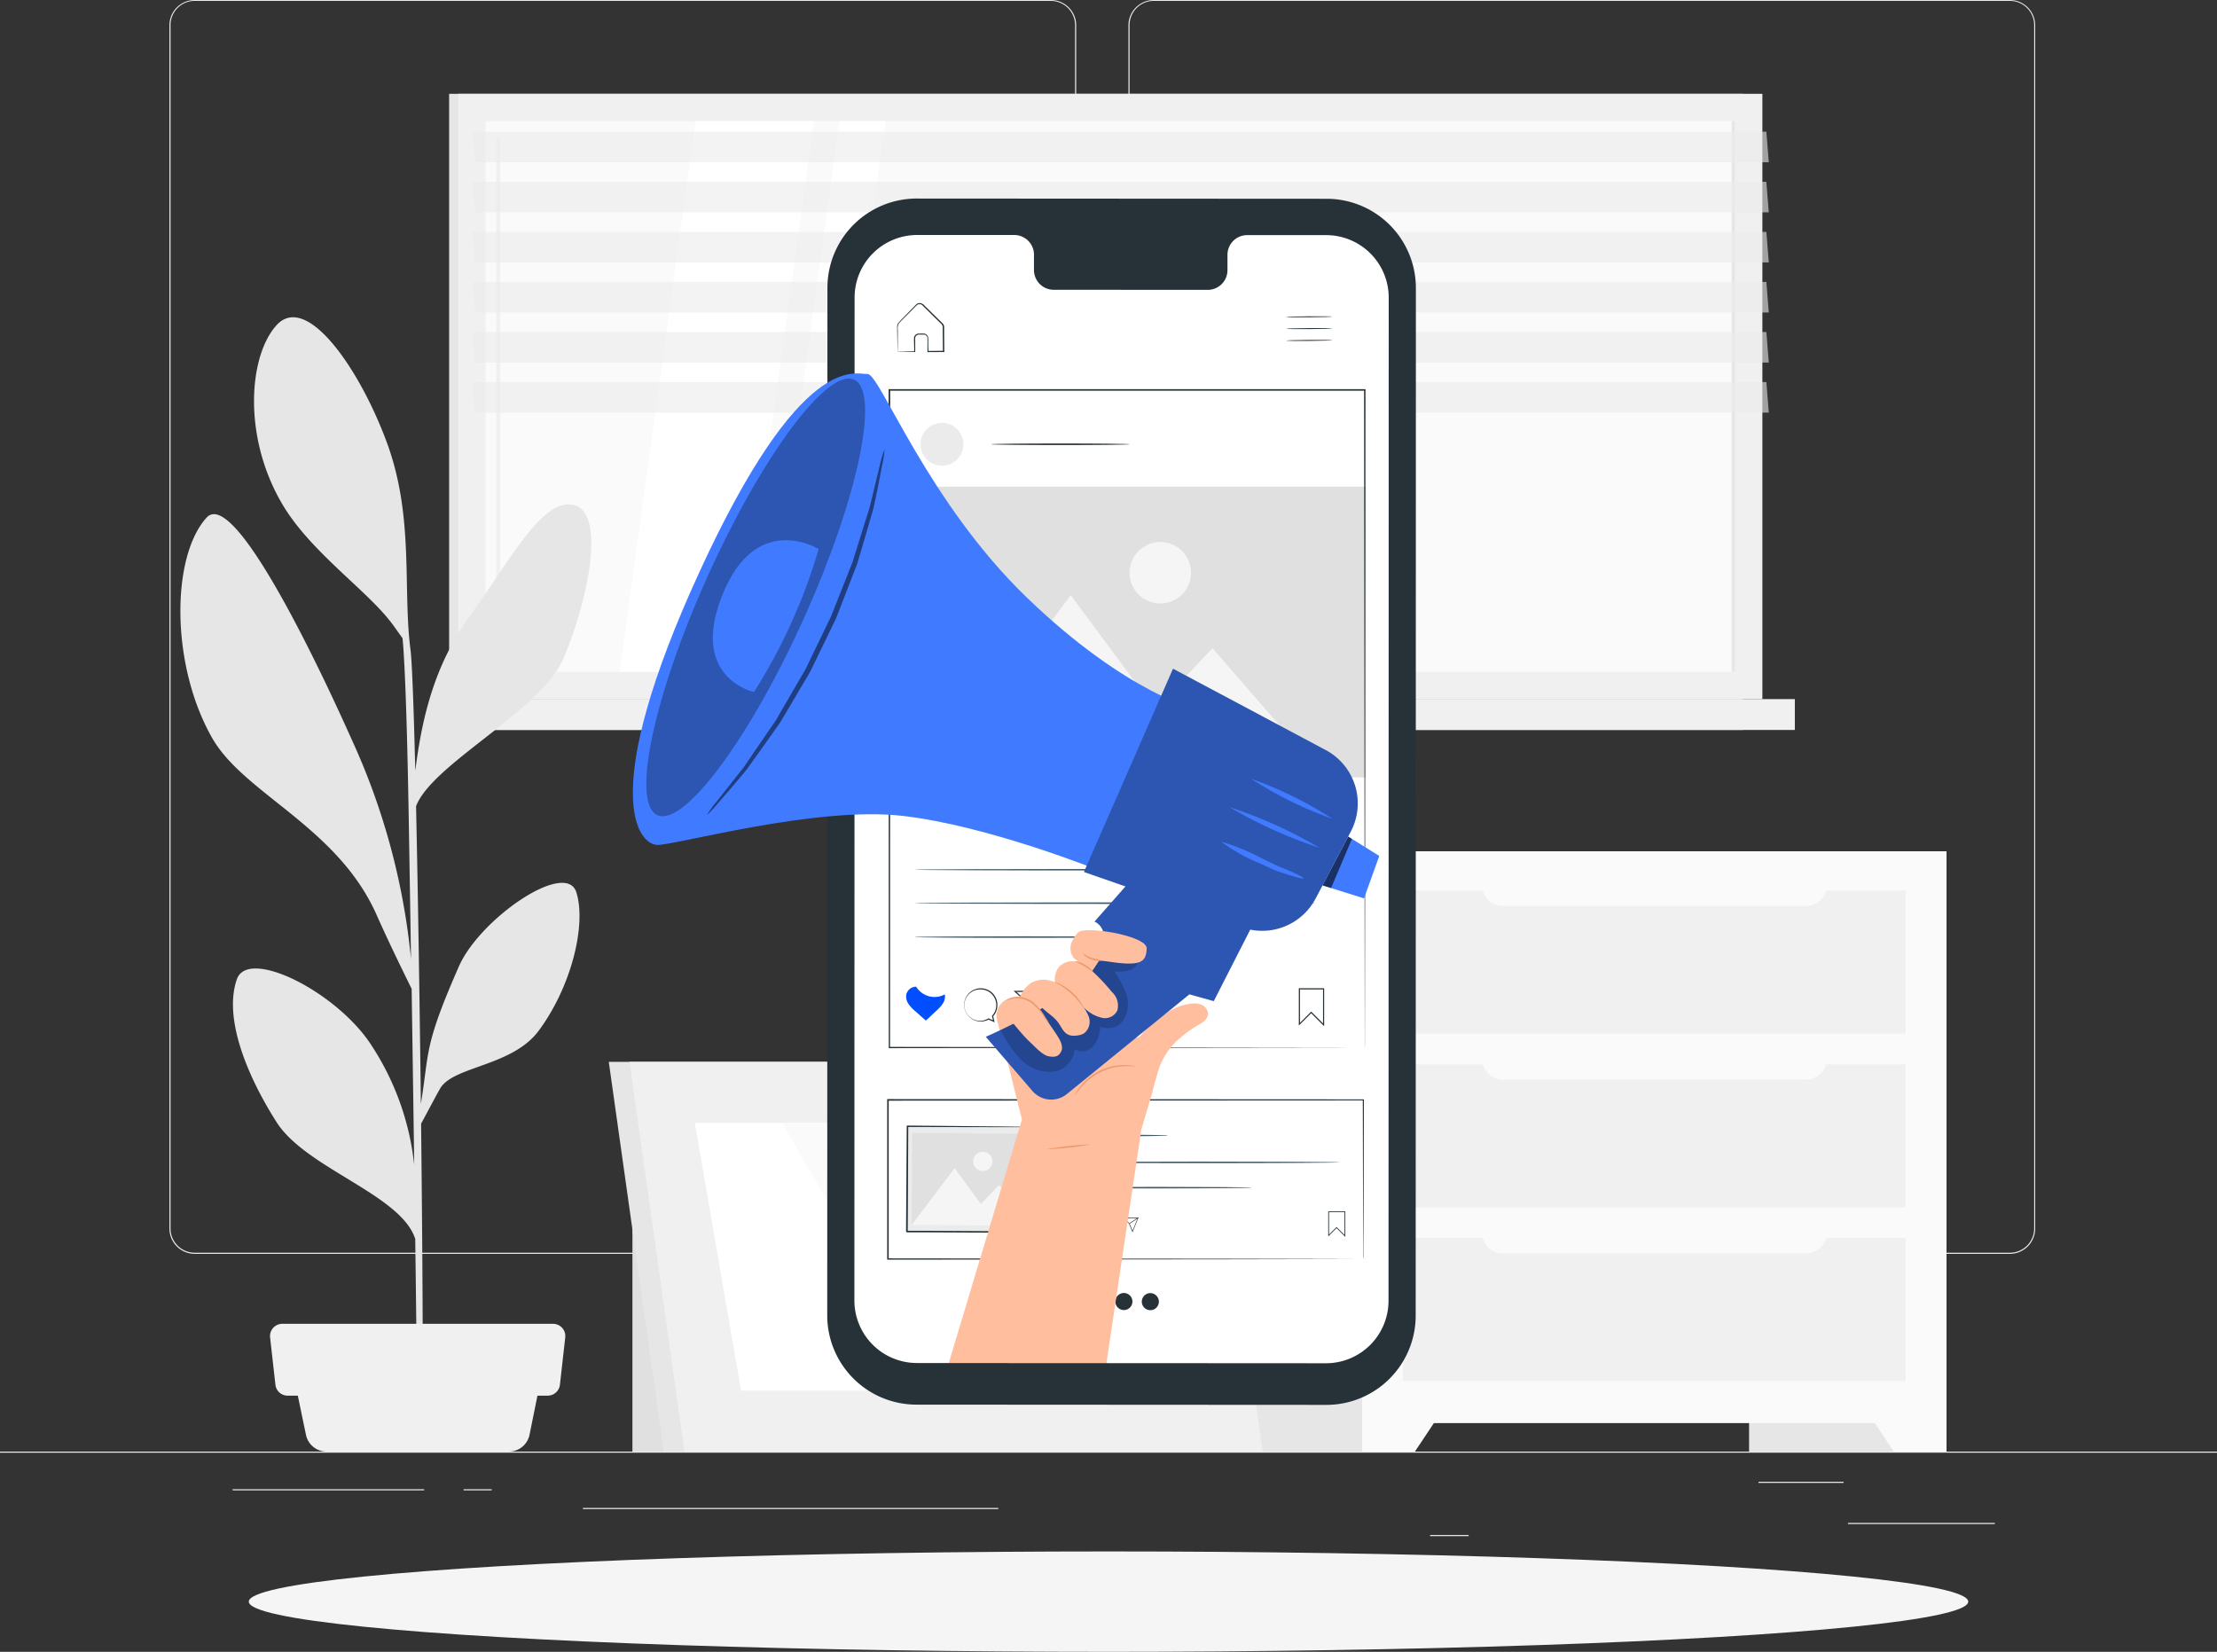 <svg xmlns="http://www.w3.org/2000/svg" width="146.005" height="108.791" viewBox="0 0 146.005 108.791">
    <rect x="0" y="0" width="146.005" height="108.791" fill="#333333" stroke="none"/>
    <path data-name="Rectangle 1999" transform="translate(0 95.604)" style="fill:#ebebeb" d="M0 0h146.005v.073H0z"/>
    <path data-name="Rectangle 2000" transform="translate(121.704 100.302)" style="fill:#ebebeb" d="M0 0h9.671v.073H0z"/>
    <path data-name="Rectangle 2001" transform="translate(94.182 101.097)" style="fill:#ebebeb" d="M0 0h2.538v.073H0z"/>
    <path data-name="Rectangle 2002" transform="translate(115.808 97.592)" style="fill:#ebebeb" d="M0 0h5.604v.073H0z"/>
    <path data-name="Rectangle 2003" transform="translate(15.319 98.083)" style="fill:#ebebeb" d="M0 0h12.612v.073H0z"/>
    <path data-name="Rectangle 2004" transform="translate(30.533 98.083)" style="fill:#ebebeb" d="M0 0h1.848v.073H0z"/>
    <path data-name="Rectangle 2005" transform="translate(38.39 99.315)" style="fill:#ebebeb" d="M0 0h27.355v.073H0z"/>
    <path data-name="Path 14013" d="M96.259 137.58H39.874a1.667 1.667 0 0 1-1.664-1.667v-79.26A1.667 1.667 0 0 1 39.874 55h56.385a1.667 1.667 0 0 1 1.667 1.667v79.246a1.667 1.667 0 0 1-1.667 1.667zM39.874 55.058a1.594 1.594 0 0 0-1.591 1.594v79.26a1.594 1.594 0 0 0 1.591 1.594h56.385a1.6 1.6 0 0 0 1.594-1.594V56.653a1.6 1.6 0 0 0-1.594-1.594z" transform="translate(-27.052 -55)" style="fill:#ebebeb"/>
    <path data-name="Path 14014" d="M312.554 137.58h-56.387a1.67 1.67 0 0 1-1.667-1.667v-79.26A1.67 1.67 0 0 1 256.167 55h56.387a1.667 1.667 0 0 1 1.661 1.653v79.26a1.667 1.667 0 0 1-1.661 1.667zm-56.387-82.522a1.6 1.6 0 0 0-1.594 1.594v79.26a1.6 1.6 0 0 0 1.594 1.594h56.387a1.6 1.6 0 0 0 1.594-1.594V56.653a1.6 1.6 0 0 0-1.594-1.594z" transform="translate(-180.184 -55)" style="fill:#ebebeb"/>
    <path data-name="Rectangle 2006" transform="translate(29.578 6.179)" style="fill:#e6e6e6" d="M0 0h85.205v39.865H0z"/>
    <path data-name="Rectangle 2007" transform="translate(30.176 6.179)" style="fill:#f0f0f0" d="M0 0h85.889v39.865H0z"/>
    <path data-name="Rectangle 2008" transform="translate(29.578 46.044)" style="fill:#e6e6e6" d="M0 0h85.205v2.032H0z"/>
    <path data-name="Rectangle 2009" transform="translate(32.314 46.044)" style="fill:#f0f0f0" d="M0 0h85.889v2.032H0z"/>
    <path data-name="Rectangle 2010" transform="rotate(90 53.146 61.124)" style="fill:#fafafa" d="M0 0h36.27v82.294H0z"/>
    <path data-name="Path 14015" d="m139.73 118.59 5-36.27h7.805l-5 36.27z" transform="translate(-98.928 -74.342)" style="fill:#fff"/>
    <path data-name="Path 14016" d="M112.028 119.321a.128.128 0 0 1-.128-.128V86.008a.128.128 0 1 1 .257 0v33.2a.126.126 0 0 1-.129.113z" transform="translate(-79.224 -76.863)" style="fill:#f0f0f0"/>
    <path data-name="Path 14017" d="m172.2 118.59 5-36.27h3.043l-5 36.27z" transform="translate(-121.916 -74.342)" style="fill:#fff"/>
    <path data-name="Rectangle 2011" transform="rotate(90 53.146 61.124)" style="fill:#e6e6e6" d="M0 0h36.27v.228H0z"/>
    <path data-name="Path 14018" d="M191.939 86.722h-85.2l-.166-2.012h85.205z" transform="translate(-75.451 -76.034)" style="opacity:.6;fill:#ebebeb"/>
    <path data-name="Path 14019" d="M191.939 98.012h-85.2L106.57 96h85.205z" transform="translate(-75.451 -84.028)" style="opacity:.6;fill:#ebebeb"/>
    <path data-name="Path 14020" d="M191.939 109.312h-85.2l-.166-2.012h85.205z" transform="translate(-75.451 -92.028)" style="opacity:.6;fill:#ebebeb"/>
    <path data-name="Path 14021" d="M191.939 120.6h-85.2l-.166-2.012h85.205z" transform="translate(-75.451 -100.021)" style="opacity:.6;fill:#ebebeb"/>
    <path data-name="Path 14022" d="M191.939 131.9h-85.2l-.166-2.012h85.205z" transform="translate(-75.451 -108.021)" style="opacity:.6;fill:#ebebeb"/>
    <path data-name="Path 14023" d="M191.939 143.192h-85.2l-.166-2.012h85.205z" transform="translate(-75.451 -116.015)" style="opacity:.6;fill:#ebebeb"/>
    <path data-name="Rectangle 2012" transform="translate(115.189 56.066)" style="fill:#e6e6e6" d="M0 0h13.003v39.538H0z"/>
    <path data-name="Path 14024" d="M418.281 369.168h3.472v-5.458h-7.113z" transform="translate(-293.561 -273.564)" style="fill:#fafafa"/>
    <path data-name="Rectangle 2013" transform="translate(79.736 56.066)" style="fill:#e6e6e6" d="M0 0h13.003v39.538H0z"/>
    <path data-name="Rectangle 2014" transform="translate(89.708 56.066)" style="fill:#fafafa" d="M0 0h38.484v37.66H0z"/>
    <path data-name="Path 14025" d="M310.682 369.168h-3.472v-5.458h7.113z" transform="translate(-217.502 -273.564)" style="fill:#fafafa"/>
    <path data-name="Rectangle 2015" transform="translate(92.401 70.1)" style="fill:#f0f0f0" d="M0 0h33.096v9.423H0z"/>
    <path data-name="Rectangle 2016" transform="translate(92.401 81.538)" style="fill:#f0f0f0" d="M0 0h33.096v9.423H0z"/>
    <path data-name="Path 14026" d="M334.24 292.26h22.707v.458a1.364 1.364 0 0 1-1.364 1.364h-19.976a1.364 1.364 0 0 1-1.364-1.364v-.458z" transform="translate(-236.639 -222.978)" style="fill:#fafafa"/>
    <path data-name="Rectangle 2017" transform="translate(92.401 58.659)" style="fill:#f0f0f0" d="M0 0h33.096v9.423H0z"/>
    <path data-name="Path 14027" d="M334.24 253.09h22.707v.458a1.364 1.364 0 0 1-1.364 1.364h-19.976a1.364 1.364 0 0 1-1.364-1.364v-.458z" transform="translate(-236.639 -195.246)" style="fill:#fafafa"/>
    <path data-name="Path 14028" d="M334.24 331.43h22.707v.458a1.364 1.364 0 0 1-1.364 1.364h-19.976a1.364 1.364 0 0 1-1.364-1.364v-.458z" transform="translate(-236.639 -250.71)" style="fill:#fafafa"/>
    <path data-name="Path 14029" d="M44.395 170.19c.724-2.082 6.424.748 8.76 4.193a17.8 17.8 0 0 1 2.92 8.036c-.053-3.755-.111-7.788-.169-11.6-.47-.949-1.542-3.139-2.31-4.874-2.57-5.788-8.679-7.943-10.8-11.6-2.765-4.789-2.748-11.972-.394-14.56 2.044-2.254 8.819 12.974 9.584 14.676a45.02 45.02 0 0 1 3.878 14.4c-.055-3.577-.108-6.859-.152-9.394-.143-8.264-.324-10.921-.406-11.739-.292-.4-.616-.876-.812-1.115-1.638-2.111-5.277-4.622-7.093-7.692-2.654-4.479-2.225-9.841-.365-11.838 1.962-2.088 5.417 2.835 7.23 7.735s1.045 9.566 1.559 13.628c.108.794.216 3.819.321 8.016.555-4.514 1.659-7.54 3.7-10.358 2.517-3.466 4.69-7.686 6.763-7.14s.958 6.132-.683 10.051c-1.46 3.49-8.667 6.973-9.73 9.779.126 5.688.237 12.892.318 19.6.567-3.466.175-3.755 2.505-9.052 1.384-3.154 7.058-7.04 7.735-4.874s-.353 6.261-2.494 9.128c-1.729 2.316-5.548 2.313-6.45 3.746-.207.336-.876 1.621-1.282 2.357.091 8.191.134 15.418.088 17.883l-.374.026c.02-.637-.026-4.8-.1-10.317-.932-2.92-7.2-4.643-9.134-7.694-2.026-3.187-3.483-6.913-2.613-9.407z" transform="translate(-28.796 -105.694)" style="fill:#e6e6e6"/>
    <path data-name="Path 14030" d="M68.219 369.507H80.25a1.384 1.384 0 0 0 1.35-1.107l.853-4.211H66l.876 4.211a1.384 1.384 0 0 0 1.343 1.107z" transform="translate(-46.727 -273.904)" style="fill:#f0f0f0"/>
    <path data-name="Path 14031" d="M62.052 358.318h17.135a.809.809 0 0 0 .8-.718l.35-3.113a.809.809 0 0 0-.8-.9H61.7a.809.809 0 0 0-.8.9l.35 3.113a.809.809 0 0 0 .8.718z" transform="translate(-43.112 -266.399)" style="fill:#f0f0f0"/>
    <path data-name="Rectangle 2018" transform="translate(41.649 76.688)" style="fill:#e0e0e0" d="M0 0h10.282v18.916H0z"/>
    <path data-name="Path 14032" d="M175.343 320.168h-34.425L137.3 294.5h34.425z" transform="translate(-97.207 -224.564)" style="fill:#e6e6e6"/>
    <path data-name="Path 14033" d="M183.686 320.168h-38.081L141.99 294.5h38.078z" transform="translate(-100.528 -224.564)" style="fill:#f0f0f0"/>
    <path data-name="Path 14034" d="M159.746 325.883 156.7 308.24h30.057l3.046 17.643z" transform="translate(-110.942 -234.292)" style="fill:#fff"/>
    <path data-name="Path 14035" d="M186.594 325.883 176.38 308.24h3.2l10.22 17.643z" transform="translate(-124.875 -234.292)" style="fill:#fafafa"/>
    <path data-name="Path 14036" d="M202.217 325.883 192 308.24h5.466l10.214 17.643z" transform="translate(-135.934 -234.292)" style="fill:#fafafa"/>
    <g transform="translate(16.385 102.18)">
        <ellipse cx="56.618" cy="3.306" rx="56.618" ry="3.306" style="fill:#f5f5f5"/>
    </g>
    <g data-name="Group 66677">
        <g data-name="Group 66647">
            <g data-name="Group 66646">
                <g data-name="Group 66641">
                    <g data-name="Group 66589">
                        <g data-name="Group 66588">
                            <g data-name="Group 66584">
                                <g data-name="Group 66583">
                                    <g data-name="Group 66582">
                                        <path data-name="Path 14098" d="m193.236 143.658-26.994-.016a5.88 5.88 0 0 1-5.877-5.881l.013-67.675a5.88 5.88 0 0 1 5.883-5.879l26.994.016a5.88 5.88 0 0 1 5.877 5.881l-.013 67.675a5.88 5.88 0 0 1-5.883 5.879z" transform="translate(-105.886 -51.131)" style="fill:#263238"/>
                                    </g>
                                </g>
                            </g>
                            <g data-name="Group 66587">
                                <g data-name="Group 66586">
                                    <g data-name="Group 66585">
                                        <path data-name="Path 14099" d="M200.576 76.451h-5.234a1.3 1.3 0 0 0-1.271 1.328v.949a1.3 1.3 0 0 1-1.271 1.328l-10.2-.006a1.3 1.3 0 0 1-1.271-1.329v-.949a1.3 1.3 0 0 0-1.271-1.329H173.636a4.118 4.118 0 0 0-4.121 4.117l-.013 66.056a4.118 4.118 0 0 0 4.116 4.119l26.94.016a4.118 4.118 0 0 0 4.12-4.117l.013-66.056a4.118 4.118 0 0 0-4.115-4.127z" transform="translate(-113.234 -60.965)" style="fill:#fff"/>
                                    </g>
                                </g>
                            </g>
                        </g>
                    </g>
                    <g data-name="Group 66599">
                        <g data-name="Group 66592">
                            <g data-name="Group 66591">
                                <g data-name="Group 66590">
                                    <path data-name="Path 14100" d="M317.75 103.837c0 .018-.68.038-1.52.045s-1.52 0-1.521-.02.68-.038 1.52-.045 1.521.002 1.521.02z" transform="translate(-230.014 -82.985)" style="fill:#263238"/>
                                </g>
                            </g>
                        </g>
                        <g data-name="Group 66595">
                            <g data-name="Group 66594">
                                <g data-name="Group 66593">
                                    <path data-name="Path 14101" d="M317.783 107.811c0 .018-.681.038-1.52.045s-1.52 0-1.521-.02.68-.038 1.52-.045 1.52.002 1.521.02z" transform="translate(-230.041 -86.181)" style="fill:#263238"/>
                                </g>
                            </g>
                        </g>
                        <g data-name="Group 66598">
                            <g data-name="Group 66597">
                                <g data-name="Group 66596">
                                    <path data-name="Path 14102" d="M317.815 111.784c0 .018-.68.038-1.52.045s-1.521 0-1.521-.019.68-.038 1.52-.045 1.521.002 1.521.019z" transform="translate(-230.067 -89.377)" style="fill:#263238"/>
                                </g>
                            </g>
                        </g>
                    </g>
                    <g data-name="Group 66602">
                        <g data-name="Group 66601">
                            <g data-name="Group 66600">
                                <path data-name="Path 14103" d="M183.852 102.574a.625.625 0 0 1 .08-.005l.222-.007.818-.02-.023.023c0-.181-.006-.38-.01-.593 0-.11-.009-.214 0-.342a.315.315 0 0 1 .275-.252c.132 0 .248-.009.391 0a.318.318 0 0 1 .268.316c0 .277.006.566.01.865l-.038-.037 1.032-.011-.039.04c0-.416-.008-.846-.012-1.286v-.328a.334.334 0 0 0-.145-.244l-.451-.445-.435-.43-.211-.208c-.072-.07-.129-.142-.213-.159a.278.278 0 0 0-.237.045c-.062.053-.129.128-.192.189l-.37.374c-.233.242-.476.463-.652.672a.73.73 0 0 0-.052.385v1.325a1.336 1.336 0 0 1-.005.135.985.985 0 0 1-.007-.124c0-.1-.006-.221-.01-.369l-.013-.59q0-.175-.007-.371v-.2a.429.429 0 0 1 .057-.216c.191-.234.419-.441.653-.69l.367-.376c.066-.065.12-.13.2-.2a.351.351 0 0 1 .3-.059.557.557 0 0 1 .248.177l.212.208.437.428.452.444a.86.86 0 0 1 .115.125.338.338 0 0 1 .054.174v.329c0 .44.007.87.01 1.286v.04h-.04l-1.032.007h-.038v-.903a.249.249 0 0 0-.208-.251c-.119-.006-.259 0-.374 0a.253.253 0 0 0-.223.2c-.01.1 0 .225 0 .33v.616h-.023l-.832-.006h-.217a.407.407 0 0 1-.092-.011z" transform="translate(-124.742 -79.407)" style="fill:#263238"/>
                            </g>
                        </g>
                    </g>
                    <g data-name="Group 66621">
                        <g data-name="Group 66607">
                            <g data-name="Group 66606">
                                <g data-name="Group 66603">
                                    <path data-name="Path 14104" d="M245.409 379.2a1.5 1.5 0 0 1-.283.02l-.771.016c-.651.009-1.551.015-2.545.015s-1.894-.006-2.545-.015l-.771-.016a.142.142 0 1 1 0-.04l.771-.016c.651-.009 1.551-.015 2.545-.015s1.893.006 2.545.015l.771.016a1.506 1.506 0 0 1 .283.02z" transform="translate(-168.492 -304.414)" style="fill:#455a64"/>
                                </g>
                                <g data-name="Group 66604">
                                    <path data-name="Path 14105" d="M256.723 388.243c0 .028-4.144.051-9.256.051s-9.256-.023-9.256-.051 4.143-.051 9.256-.051 9.256.023 9.256.051z" transform="translate(-168.492 -311.689)" style="fill:#455a64"/>
                                </g>
                                <g data-name="Group 66605">
                                    <path data-name="Path 14106" d="M250.938 396.752c0 .028-2.849.051-6.363.051s-6.364-.023-6.364-.051 2.849-.051 6.364-.051 6.363.023 6.363.051z" transform="translate(-168.492 -318.532)" style="fill:#455a64"/>
                                </g>
                            </g>
                        </g>
                        <g data-name="Group 66608">
                            <path data-name="Path 14107" d="m330.028 406.616-.575-.577-.548.546v-1.651h1.123zm-.575-.649.018.018.506.508v-1.507h-1.021v1.478z" transform="translate(-241.431 -325.154)" style="fill:#263238"/>
                        </g>
                        <g data-name="Group 66609">
                            <path data-name="Path 14108" d="m252.16 407.754-.2-.09a.556.556 0 1 1 .3-.488.562.562 0 0 1-.14.376zm-.474-1.1a.525.525 0 1 0 .008 1.05.542.542 0 0 0 .253-.08h.008l.15.067-.034-.147.007-.007a.524.524 0 0 0-.392-.878z" transform="translate(-178.879 -326.506)" style="fill:#263238"/>
                        </g>
                        <g data-name="Group 66610">
                            <path data-name="Path 14109" d="m260.326 407.984-.233-.568-.436-.4 1.058-.008zm-.57-.927.372.341.2.484.332-.832z" transform="translate(-185.74 -326.823)" style="fill:#263238"/>
                        </g>
                        <g data-name="Group 66611">
                            <path data-name="Rectangle 2019" transform="rotate(-33.054 172.94 -85.05)" style="fill:#263238" d="M0 0h.688v.039H0z"/>
                        </g>
                        <g data-name="Group 66612">
                            <path data-name="Path 14110" d="M242.578 406.579a.725.725 0 0 1-.961-.258.338.338 0 0 0-.33.268.442.442 0 0 0 .08.319 1.313 1.313 0 0 0 .232.243l.345.306c.116-.106.215-.206.331-.312a1.3 1.3 0 0 0 .228-.247.443.443 0 0 0 .075-.319z" transform="translate(-170.961 -326.265)" style="fill:#e8505b"/>
                        </g>
                        <g data-name="Group 66613">
                            <path data-name="Path 14111" d="M211.835 377.7v-.72c0-.472 0-1.167-.008-2.067 0-1.8-.011-4.417-.018-7.7l.034.034-31.307.017.051-.051V377.7l-.049-.049 22.4.023 6.54.014 1.755.006h.612-.599l-1.744.006-6.529.014-22.437.023h-.049V367.162h.053l31.307.017h.034v.034l-.018 7.721c0 .9-.006 1.589-.008 2.059v.53c-.018.114-.02.177-.02.177z" transform="translate(-122.059 -294.773)" style="fill:#263238"/>
                        </g>
                        <g data-name="Group 66620">
                            <g data-name="Group 66617">
                                <g data-name="Group 66616">
                                    <g data-name="Group 66615">
                                        <path data-name="Rectangle 2020" transform="rotate(-89.66 70.67 10.515)" style="fill:#ebebeb" d="M0 0h6.933v8.673H0z"/>
                                        <g data-name="Group 66614">
                                            <path data-name="Path 14112" d="M195.683 376.229h-2.417l-6.255-.013.046-.045-.034 6.933-.049-.051h1.194l1.169.007 2.25.014 4.062.029-.043.042.051-5.022.019-1.408c0-.159.005-.283.007-.373s.005-.131.005-.131v1.887c0 1.219 0 2.956-.007 5.049v.042h-.043l-4.061-.017-2.25-.011-1.169-.006h-1.194a.64.64 0 0 1-.052-.052l.045-6.933v-.046h.046l6.284.059 1.768.022.464.008h.118a.167.167 0 0 1 .046.016z" transform="translate(-127.242 -301.992)" style="fill:#263238"/>
                                        </g>
                                    </g>
                                </g>
                            </g>
                            <path data-name="Rectangle 2021" transform="rotate(-89.66 70.601 10.147)" style="fill:#e0e0e0" d="M0 0h6.061v8.063H0z"/>
                            <path data-name="Path 14113" d="m188.725 394.154 2.838-3.751 1.731 2.367 1.19-1.253 2.3 2.683z" transform="translate(-128.693 -313.468)" style="fill:#f5f5f5"/>
                            <g data-name="Group 66619">
                                <g data-name="Group 66618">
                                    <path data-name="Path 14114" d="M210.711 385.5a.635.635 0 1 1-.631-.638.635.635 0 0 1 .631.638z" transform="translate(-145.354 -309.007)" style="fill:#f5f5f5"/>
                                </g>
                            </g>
                        </g>
                    </g>
                    <g data-name="Group 66636">
                        <g data-name="Group 66631" transform="translate(59.673 27.847)">
                            <g data-name="Group 66624">
                                <g data-name="Group 66623">
                                    <g data-name="Group 66622">
                                        <path data-name="Path 14115" d="M224.642 146.663a.32.32 0 0 1-.093.01l-.265.01-.977.016c-.825.009-1.964.015-3.223.015s-2.4-.006-3.223-.015l-.977-.016-.266-.01a.32.32 0 0 1-.093-.01.326.326 0 0 1 .093-.01l.266-.01.977-.016c.825-.009 1.964-.015 3.223-.015s2.4.006 3.223.015l.977.016.265.01a.326.326 0 0 1 .093.01z" transform="translate(-209.922 -145.25)" style="fill:#263238"/>
                                    </g>
                                </g>
                            </g>
                            <g data-name="Group 66630">
                                <g data-name="Group 66625">
                                    <path data-name="Path 14116" d="m320.678 332.385-.855-.857-.814.812v-2.454h1.669zm-.854-.964.027.026.753.755v-2.239h-1.518v2.2z" transform="translate(-293.146 -292.644)" style="fill:#263238"/>
                                </g>
                                <g data-name="Group 66626">
                                    <path data-name="Path 14117" d="m208.312 332.132-.4-.178a1.094 1.094 0 1 1 .584-.961 1.106 1.106 0 0 1-.276.74zm-.934-2.164a1.034 1.034 0 1 0 .017 2.067 1.066 1.066 0 0 0 .5-.157l.016-.009.294.131-.067-.289.013-.015a1.033 1.033 0 0 0-.772-1.729z" transform="translate(-202.483 -292.649)" style="fill:#263238"/>
                                </g>
                                <g data-name="Group 66627">
                                    <path data-name="Path 14118" d="m224.386 332.585-.458-1.118-.859-.782 2.083-.017zm-1.122-1.826.731.671.39.952.654-1.638z" transform="translate(-215.988 -293.273)" style="fill:#263238"/>
                                </g>
                                <g data-name="Group 66628">
                                    <path data-name="Rectangle 2022" transform="rotate(-33.04 68.307 5.603)" style="fill:#263238" d="M0 0h1.355v.076H0z"/>
                                </g>
                                <g data-name="Group 66629">
                                    <path data-name="Path 14119" d="M189.45 329.818a1.426 1.426 0 0 1-1.892-.507.666.666 0 0 0-.649.528.869.869 0 0 0 .158.627 2.574 2.574 0 0 0 .456.478c.232.2.446.4.678.6.229-.209.423-.4.652-.613a2.582 2.582 0 0 0 .448-.486.87.87 0 0 0 .149-.627z" transform="translate(-186.898 -292.174)" style="fill:#004eff"/>
                                </g>
                            </g>
                            <circle data-name="Ellipse 919" cx="1.413" cy="1.413" r="1.413" transform="translate(.949)" style="fill:#ebebeb"/>
                        </g>
                        <g data-name="Group 66635">
                            <g data-name="Group 66632">
                                <path data-name="Path 14120" d="M216.1 301.045c0 .028-5.924.051-13.23.051s-13.231-.023-13.231-.051 5.923-.051 13.231-.051 13.23.023 13.23.051z" transform="translate(-129.433 -241.562)" style="fill:#455a64"/>
                            </g>
                            <g data-name="Group 66633">
                                <path data-name="Path 14121" d="M216.1 289.79c0 .028-5.924.051-13.23.051s-13.231-.023-13.231-.051 5.923-.051 13.231-.051 13.23.023 13.23.051z" transform="translate(-129.433 -232.51)" style="fill:#455a64"/>
                            </g>
                            <g data-name="Group 66634">
                                <path data-name="Path 14122" d="M204.046 312.451c0 .028-3.225.051-7.2.051s-7.2-.023-7.2-.051 3.224-.051 7.2-.051 7.2.023 7.2.051z" transform="translate(-129.433 -250.735)" style="fill:#455a64"/>
                            </g>
                        </g>
                    </g>
                    <g data-name="Group 66640">
                        <g data-name="Group 66637">
                            <path data-name="Path 14123" d="M249.516 432.936a.562.562 0 1 1-.56-.573.566.566 0 0 1 .56.573z" transform="translate(-176.68 -347.213)" style="fill:#263238"/>
                        </g>
                        <g data-name="Group 66638">
                            <path data-name="Path 14124" d="M258.414 432.977a.562.562 0 1 1-.56-.573.566.566 0 0 1 .56.573z" transform="translate(-183.836 -347.246)" style="fill:#263238"/>
                        </g>
                        <g data-name="Group 66639">
                            <path data-name="Path 14125" d="M267.312 433.018a.562.562 0 1 1-.56-.573.566.566 0 0 1 .56.573z" transform="translate(-190.992 -347.279)" style="fill:#263238"/>
                        </g>
                    </g>
                </g>
                <g data-name="Group 66644">
                    <path data-name="Rectangle 2023" style="fill:#e0e0e0" d="M0 0h31.309v19.147H0z" transform="translate(58.654 32.055)"/>
                    <path data-name="Path 14126" d="m196.457 209.645 8.972-12.008 5.562 7.51 3.77-4.017 7.394 8.508z" transform="translate(-134.913 -158.44)" style="fill:#f5f5f5"/>
                    <g data-name="Group 66643">
                        <g data-name="Group 66642">
                            <path data-name="Path 14127" d="M266.114 181.8a2.023 2.023 0 1 1-2.024-2.023 2.023 2.023 0 0 1 2.024 2.023z" transform="translate(-187.678 -144.079)" style="fill:#f5f5f5"/>
                        </g>
                    </g>
                </g>
                <g data-name="Group 66645">
                    <path data-name="Path 14128" d="m212.363 171.716-.046-43.312.046.046h-31.305l.051-.051c0 16.2-.007 31.188-.01 43.312l-.041-.042 31.309.042-31.309.042h-.042v-.042c0-12.124-.006-27.114-.01-43.312v-.051h31.406v.046l-.023 31.279-.012 8.879c0 1.027 0 1.816-.005 2.35v.6l-.009.214z" transform="translate(-122.484 -102.719)" style="fill:#263238"/>
                </g>
            </g>
        </g>
        <g data-name="Group 66674">
            <g data-name="Group 66668">
                <g data-name="Group 66666">
                    <g data-name="Group 66648">
                        <path data-name="Path 14129" d="m213.936 333.637.693-2.327c.121-.5.281-1.1.5-1.779a4.8 4.8 0 0 1 1.146-1.714 8.441 8.441 0 0 1 1.519-1.106c.043-.028.091-.067.132-.089a.749.749 0 0 0 .231-.2c.41-.443.016-1.129-.815-1.063-.626.049-1.647.228-3.308 1.941l-.063.074c-.872 1.133-1.69-2.1-1.838-3.3a1.261 1.261 0 0 0-1.7-.978l-4.045 1.892a1.888 1.888 0 0 0-1.181.04 1.2 1.2 0 0 0-.771 1.427L206.07 333l-4.818 16.032h10.385z" transform="translate(-138.768 -259.267)" style="fill:#ffbe9d"/>
                    </g>
                    <g data-name="Group 66664">
                        <g data-name="Group 66656">
                            <g data-name="Group 66650">
                                <g data-name="Group 66649">
                                    <path data-name="Path 14130" d="m231.921 292.785-3.21 6.291-1.605-.446-8.069 6.564a1.634 1.634 0 0 1-2.27-.2l-3.072-3.57s6.194-2.669 7.34-4.877-.178-2.71-.178-2.71l2.915-3.313z" transform="translate(-148.775 -233.14)" style="fill:#2d56b2"/>
                                </g>
                            </g>
                            <g data-name="Group 66651">
                                <path data-name="Path 14131" d="M132.3 145.254s-4.7-1.039-11.312-7.4-9.72-14.8-10.53-14.762-4.344-1.6-11.066 13.023-4.074 18.018-2.737 17.991 10.42-2.559 16.093-1.914 12.965 3.6 12.965 3.6z" transform="translate(-53.323 -98.459)" style="fill:#407bff"/>
                            </g>
                            <g data-name="Group 66652">
                                <path data-name="Path 14132" d="m264.3 233.094-1.6 3.048-.718 1.365a3.978 3.978 0 0 1-5.186 1.762l-10.072-3.509 5.866-13.391 10.063 5.363a3.979 3.979 0 0 1 1.647 5.362z" transform="translate(-175.339 -178.329)" style="fill:#2d56b2"/>
                            </g>
                            <g data-name="Group 66654">
                                <path data-name="Path 14134" d="M103.557 137.759c-3.577 7.921-5.067 14.979-3.326 15.766s6.051-5 9.629-12.919 5.067-14.979 3.326-15.765-6.052 4.997-9.629 12.918z" transform="translate(-56.939 -99.837)" style="fill:#2d56b2"/>
                            </g>
                        </g>
                        <g data-name="Group 66657">
                            <path data-name="Path 14136" d="m329.721 282.934-2.73-.857 1.689-3.212 2.047 1.273z" transform="translate(-239.891 -223.765)" style="fill:#407bff"/>
                        </g>
                        <g data-name="Group 66658" style="opacity:.6">
                            <path data-name="Path 14137" d="M88.789 55.1 87.1 58.312l.561.176 1.373-3.236z"/>
                        </g>
                        <g data-name="Group 66659">
                            <path data-name="Path 14138" d="M301.6 271.579a30.407 30.407 0 0 1-5.942-2.685 30.422 30.422 0 0 1 5.942 2.685z" transform="translate(-214.691 -215.738)" style="fill:#407bff"/>
                        </g>
                        <g data-name="Group 66660">
                            <path data-name="Path 14139" d="M308.306 262.009a25.424 25.424 0 0 1-5.353-2.636 25.515 25.515 0 0 1 5.353 2.636z" transform="translate(-220.558 -208.082)" style="fill:#407bff"/>
                        </g>
                        <g data-name="Group 66661">
                            <path data-name="Path 14140" d="M298.347 282.967c-.014.047-.339-.028-.856-.188-.258-.08-.565-.181-.9-.3s-.686-.3-1.061-.468a11.583 11.583 0 0 1-2.6-1.453 14.089 14.089 0 0 1 2.743 1.134c.371.168.716.353 1.04.489s.618.255.862.363c.489.218.786.376.772.423z" transform="translate(-212.498 -225.12)" style="fill:#407bff"/>
                        </g>
                        <g data-name="Group 66662">
                            <path data-name="Path 14141" d="M128.86 179.743s-4.084-2.533-6.319 2.986 2.063 6.426 2.063 6.426a36.765 36.765 0 0 0 4.256-9.412z" transform="translate(-74.949 -143.582)" style="fill:#407bff"/>
                        </g>
                        <g data-name="Group 66663" style="opacity:.5">
                            <path data-name="Path 14142" d="M58.256 29.585a6.15 6.15 0 0 1-.16 1.054c-.129.674-.312 1.653-.574 2.855l-.564 1.931-.317 1.076-.167.562c-.061.189-.141.374-.212.564l-.923 2.381-.243.625c-.079.211-.192.409-.287.617l-.607 1.252-.609 1.251c-.1.2-.191.414-.307.607l-.341.577-1.3 2.2c-.106.174-.2.35-.313.515l-.339.48-.65.916-1.171 1.639c-.781.946-1.436 1.693-1.886 2.211a6.2 6.2 0 0 1-.73.778 6.225 6.225 0 0 1 .625-.865l1.8-2.281 1.127-1.652.63-.917.33-.479c.107-.165.2-.342.3-.515l1.275-2.193.336-.575c.115-.192.2-.4.3-.6l.6-1.243.6-1.242c.1-.206.208-.4.287-.612l.244-.619.935-2.357c.073-.189.154-.371.217-.558l.173-.556.332-1.064.6-1.909.68-2.819a6.306 6.306 0 0 1 .309-1.035z"/>
                        </g>
                    </g>
                    <g data-name="Group 66665" style="opacity:.4">
                        <path data-name="Path 14143" d="M218.693 320.978a7.953 7.953 0 0 0 1.3 1.9 2.685 2.685 0 0 0 2.077.846 1.643 1.643 0 0 0 1.5-1.488.962.962 0 0 0 1.239-.219 2.168 2.168 0 0 0 .441-1.286 1.213 1.213 0 0 0 1.532-.415 1.98 1.98 0 0 0 .193-1.675 5.866 5.866 0 0 0-.8-1.54 2.13 2.13 0 0 0 1.139-.117.734.734 0 0 0 .377-.962.958.958 0 0 0-.561-.358 3.625 3.625 0 0 0-1.657-.268c-.146 0 .252 1.659-3.7 3.927a33.182 33.182 0 0 1-3.08 1.655z" transform="translate(-152.795 -253.134)" style="opacity:.481"/>
                    </g>
                </g>
                <g data-name="Group 66667">
                    <path data-name="Path 14144" d="M247.635 355.813c0 .018-.265-.032-.691-.021a3.909 3.909 0 0 0-2.9 1.391c-.276.325-.4.561-.417.552a.6.6 0 0 1 .077-.171 3.128 3.128 0 0 1 .284-.426 3.7 3.7 0 0 1 2.957-1.418 3.147 3.147 0 0 1 .51.046.6.6 0 0 1 .18.047z" transform="translate(-172.845 -285.574)" style="fill:#eb996e"/>
                </g>
                <path data-name="Path 14145" d="M220.008 324.313c.636.611 1.071 1.286 1.738 1.9.3.28.774.809 1.181.88s.667.016.828-.363c.13-.308-.1-.728-.265-.981-.425-.667-.831-1.188-1.15-1.706-.149-.243.044-.293.114-.181.306.317.763.592 1.037.938.375.473.444 1.1 1.426.9a.885.885 0 0 0 .365-.152.982.982 0 0 0 .23-1.17 3.2 3.2 0 0 0-.547-.828 2.438 2.438 0 0 0 1.54 1.023.916.916 0 0 0 .931-.5 1.214 1.214 0 0 0-.368-1.228 12.787 12.787 0 0 0-1.67-1.706 1.27 1.27 0 0 0-.812-.3 1.183 1.183 0 0 0-.987.362 1.335 1.335 0 0 0-.267 1.023 1.7 1.7 0 0 0-1.556.02 2.2 2.2 0 0 0-.865 1.243z" transform="translate(-153.852 -257.521)" style="fill:#ffbe9d"/>
                <path data-name="Path 14146" d="M242.445 312.213a1.033 1.033 0 0 1-.122-1.167c.147-.287.332-.567.519-.63.82-.277 4.405.343 4.373 1.139-.033.817-.294 1.176-2.24.9-.342-.049-.879-.117-.879-.117l-.469.7z" transform="translate(-171.7 -249.085)" style="fill:#ffbe9d"/>
            </g>
            <g data-name="Group 66669">
                <path data-name="Path 14147" d="M238.616 329.522a4.706 4.706 0 0 0-1.975-1.791 1.146 1.146 0 0 1 .379.134 3.4 3.4 0 0 1 1.426 1.292 1.146 1.146 0 0 1 .17.365z" transform="translate(-167.229 -263.063)" style="fill:#eb996e"/>
            </g>
            <g data-name="Group 66670">
                <path data-name="Path 14148" d="M244.958 321.526c-.018.017-.255-.176-.577-.374a4.048 4.048 0 0 0-.421-.232c-.111-.052-.184-.066-.184-.082s.084-.023.209.014a1.927 1.927 0 0 1 .449.213 1.387 1.387 0 0 1 .524.461z" transform="translate(-172.967 -257.512)" style="fill:#eb996e"/>
            </g>
            <g data-name="Group 66671">
                <path data-name="Path 14149" d="M247.7 318.68a1.548 1.548 0 0 1-.69-.078 1.263 1.263 0 0 1-.442-.232c-.1-.084-.139-.154-.13-.162a2.892 2.892 0 0 0 .6.3 5.156 5.156 0 0 1 .662.172z" transform="translate(-175.105 -255.406)" style="fill:#eb996e"/>
            </g>
            <g data-name="Group 66672">
                <path data-name="Path 14150" d="M223.39 334.582a2.5 2.5 0 0 1-.327-.425 3.855 3.855 0 0 0-.837-.951 1.687 1.687 0 0 0-1.185-.314 2.157 2.157 0 0 0-.5.159s.034-.041.114-.09a1.116 1.116 0 0 1 .373-.139 1.665 1.665 0 0 1 1.256.3 3.406 3.406 0 0 1 .837.994 3.184 3.184 0 0 1 .269.466z" transform="translate(-154.282 -267.138)" style="fill:#eb996e"/>
            </g>
            <g data-name="Group 66673">
                <path data-name="Path 14151" d="M237.016 382.386a21.492 21.492 0 0 1-2.942.32 21.492 21.492 0 0 1 2.942-.32z" transform="translate(-165.165 -307.014)" style="fill:#eb996e"/>
            </g>
        </g>
    </g>
</svg>
